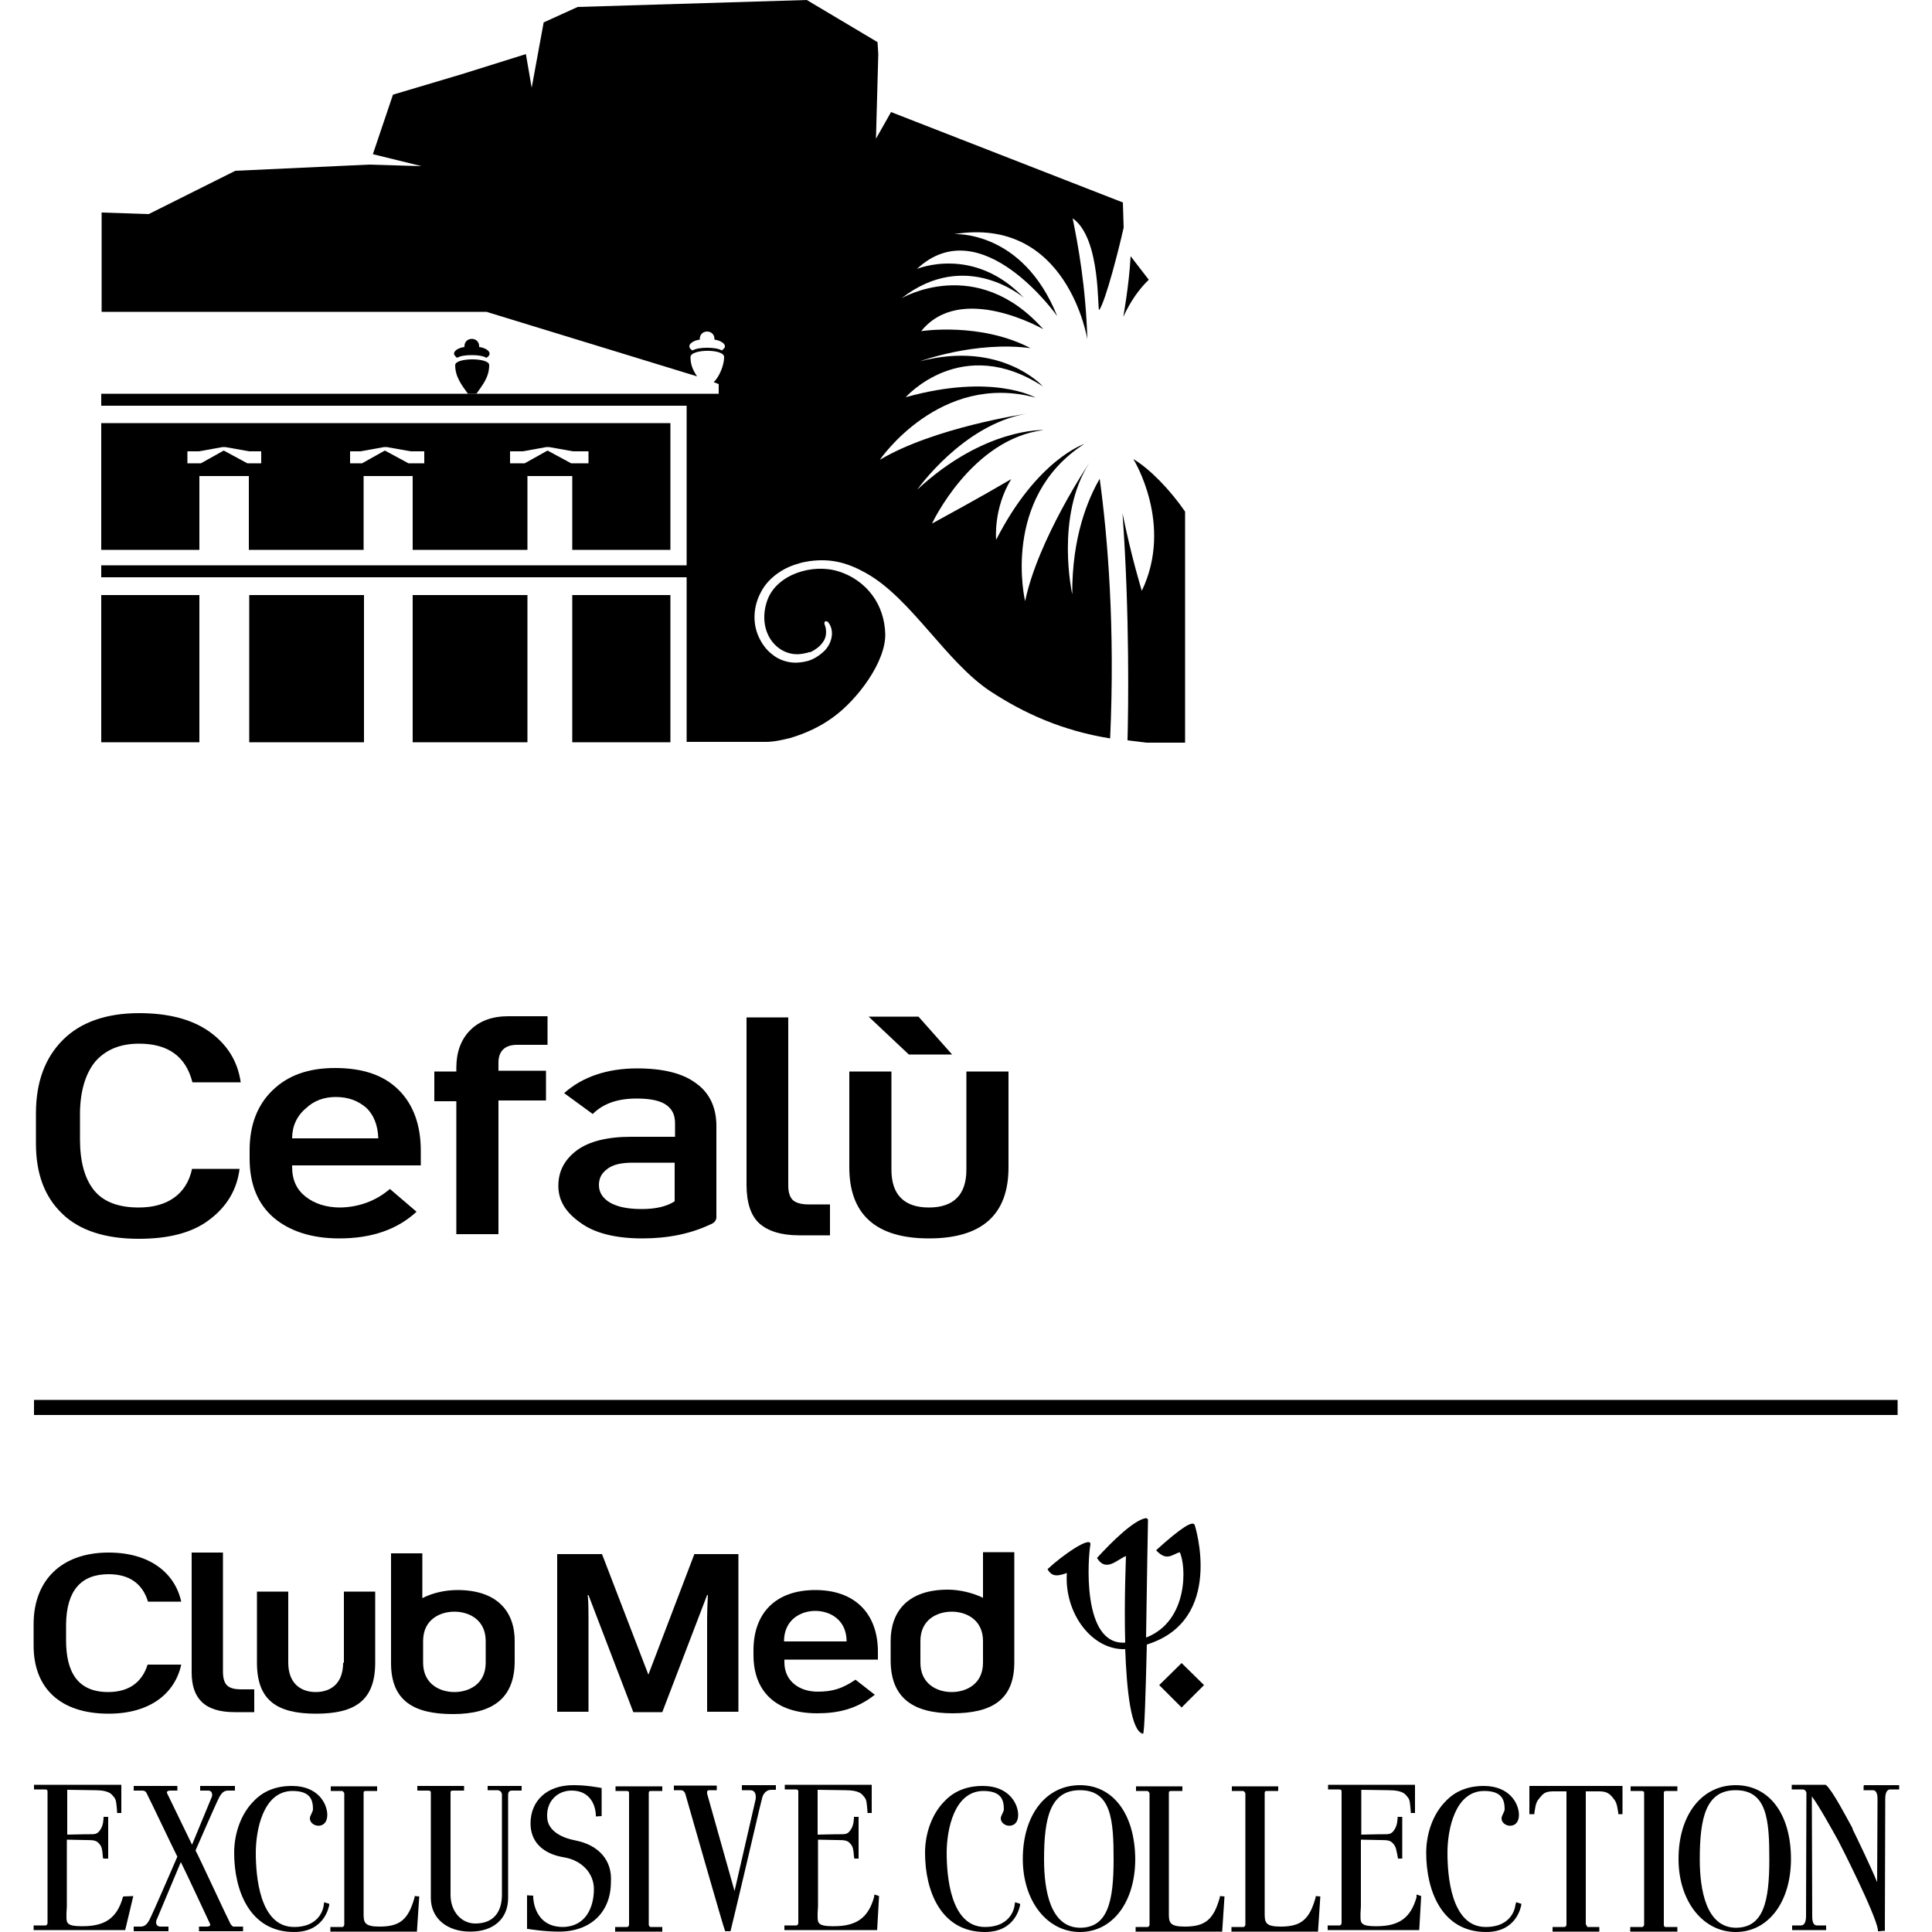 <svg version="1.1" id="Calque_1" xmlns="http://www.w3.org/2000/svg" xmlns:xlink="http://www.w3.org/1999/xlink" x="0px" y="0px"
	 viewBox="0 0 500 500" style="enable-background:new 0 0 500 500;" xml:space="preserve">
<g id="Page-1">
	<g id="cfac">
		<rect id="Rectangle" x="8.8" y="362.3" width="482.3" height="3.9"/>
		<g id="Group" transform="translate(0, 325)">
			<polygon id="Path" points="305.8,105.4 300,111.1 305.8,116.9 311.6,111.1 			"/>
			<path id="Path_1_" d="M309.2,69.7c-0.4-1.3-3.5,0.6-10,6.5c2.7,2.9,4,1.2,6.1,0.5c1.7,3.3,2.4,17.8-8.7,22.1
				c0.2-14.6,0.5-30.4,0.5-30.4c0-0.4-0.4-0.5-0.6-0.5c-3,0.5-8.5,5.8-12.6,10.3c2.3,3.8,5.2,0.4,7.5-0.5c0,0.6-0.5,11.4-0.2,22.4
				c-11.4,0.8-9.6-22.4-9-25.4c0.2-2.4-7.4,2.9-11.1,6.4c1.2,2.2,2.9,1.7,5,1c-0.7,10.4,6.5,20,15.1,19.7
				c0.4,10.8,1.5,21.2,4.6,21.9c0.4,0.1,0.7-10.9,1-23.1C317.1,94.3,309.2,69.7,309.2,69.7z"/>
			<path id="Path_2_" d="M57.7,107.5V76.8h-8.1v31c0,6.7,3.3,10.3,11.1,10.3h5.1v-5.9h-3.3C59,112.2,57.7,111.1,57.7,107.5z"/>
			<path id="Path_3_" d="M167.8,108.4l-12-31.2h-11.6V118h8.1V93.7c0-1.6,0-4.2-0.2-5.9h0.2l11.6,30.3h7.5l11.6-30.3h0.2
				c-0.1,1.7-0.2,4.4-0.2,5.9V118h8.1V77.2h-11.4L167.8,108.4z"/>
			<path id="Path_4_" d="M88.8,105.3c0,5.6-3.4,7.6-7.1,7.6s-7.1-2.1-7.1-7.6V86.9h-8.1v18.4c0,9.7,5.1,13.2,15.3,13.2
				s15.3-3.5,15.3-13.2V86.9h-8.1V105.3z"/>
			<path id="Shape" d="M118.4,86.5c-3.1,0-6.4,0.7-9.1,2.1V77h-8.1v28.4c0,9.7,5.8,13.2,16,13.2s16-4,16-13.7v-5
				C133.3,92.2,128.8,86.5,118.4,86.5z M125.7,105.3c0,5.6-4.4,7.6-8.1,7.6c-3.8,0-8.1-2.1-8.1-7.6v-5.6c0-5.6,4.4-7.6,8.1-7.6
				c3.8,0,8.1,2.1,8.1,7.6V105.3z"/>
			<path id="Shape_1_" d="M254.4,88.5c-2.7-1.3-6.1-2.1-9.1-2.1c-10.4,0-14.8,5.7-14.8,13.3v5c0,9.7,5.8,13.7,16,13.7
				c10.2,0,16-3.5,16-13.2V76.7h-8.1V88.5z M254.4,105.3c0,5.6-4.4,7.6-8.1,7.6c-3.8,0-8.1-2.1-8.1-7.6v-5.6c0-5.6,4.4-7.6,8.1-7.6
				c3.8,0,8.1,2.1,8.1,7.6V105.3z"/>
			<path id="Shape_2_" d="M211,86.5c-10.2,0-16,5.9-16,15.6v1.2c0,9.3,5.6,15.1,16.5,15.1c5.4,0,10.2-1.1,14.9-4.8l-5-3.9
				c-3.4,2.3-5.9,3.1-9.8,3.1c-4.7,0-8.6-2.7-8.6-7.6v-0.7h24.2V102C227,92.5,221.2,86.5,211,86.5z M202.9,99.8
				c0-5.7,4.4-7.9,8.1-7.9s8.1,2.2,8.1,7.9H202.9z"/>
			<path id="Path_5_" d="M28.1,82.4c5.1,0,8.7,2.2,10.2,7.1h8.6c-1.6-7.3-8-12.7-18.8-12.7c-12.3,0-19.4,7.3-19.4,18.5v5.6
				c0,10.9,6.8,17.6,19.4,17.6c10.8,0,17.2-5.3,18.8-12.7h-8.7c-1.5,4.8-5.1,7.1-10.2,7.1c-8,0-10.9-5.3-10.9-13.4v-4.1
				C17.2,86.5,21.1,82.4,28.1,82.4z"/>
		</g>
		<path id="Path_6_" d="M167.9,498.1v-34c0-0.5,0.1-0.6,0.7-0.6h2.8v-1.2h-12.1v1.2h2.8c0.6,0,0.7,0.2,0.7,0.6v34
			c0,0.2-0.2,0.6-0.5,0.6h-3.1v1.2h12.2v-1.2h-3.1C168.2,498.7,167.9,498.4,167.9,498.1z"/>
		<path id="Path_7_" d="M262.6,492.9c0,0.2-0.5,5.8-7.7,5.8c-9,0-9.9-13.4-9.9-19.2c0-5.9,1.9-15.9,9.4-16h0.1
			c4.7,0,5.3,2.4,5.3,4.8c0,0.2-0.2,0.7-0.4,1.1c-0.2,0.4-0.4,0.8-0.4,1.2c0,1.1,1.1,1.9,2.2,1.9c1.2,0,2.3-0.8,2.3-2.8
			c0-2.9-2.4-7.5-9.1-7.5h-0.1c-4,0-7.4,1.3-9.9,4c-3.1,3.1-5,8.1-5,13.3c0,9.9,4.1,20.5,15.5,20.5c8.1,0,9-6.8,9.1-6.9v-0.4
			l-1.3-0.4L262.6,492.9z"/>
		<path id="Path_8_" d="M192,463.3h2.1c1,0,1.5,0.6,1.5,1.8c0,0.2,0,0.5-0.1,0.8l-5.4,23.5l-7.1-25.2c0-0.1,0-0.2,0-0.4
			c0-0.4,0.2-0.5,0.6-0.5h1.9v-1.2h-11.1v1.2h1.8c0.7,0,1.1,0.6,1.2,1.1c0.6,2.1,10,35,10.2,35.2l0.1,0.2h1.3l0.1-0.2
			c1-4,5.9-24.8,7.5-31.7l0.6-2.4c0.2-1.1,1-2.3,2.4-2.3h1.2v-1.2H192V463.3z"/>
		<path id="Path_9_" d="M148.9,476.3c-2.7-0.5-7.3-2.1-7.3-6.2v-0.4c0-3.6,2.7-6.3,6.3-6.3c6.2,0,6.3,6.1,6.3,6.3v0.4l1.5-0.1v-7.3
			h-0.2c0,0-3.5-0.7-6.8-0.7h-0.4c-6.7,0-11,4-11,9.9c0,4.7,3.1,7.9,8.8,8.8c4.5,0.8,7.6,4.1,7.6,8.2c0,4.7-2.1,9.7-8,9.8
			c-7.5,0-7.7-7.4-7.7-7.7v-0.4l-1.6-0.1v8.7h0.2c0,0,4.1,0.7,8,0.7h0.1c8.2,0,13.4-5.1,13.4-12.8
			C158.5,481.5,155,477.5,148.9,476.3z"/>
		<path id="Path_10_" d="M226.2,491c-1.5,5.3-4.5,7.5-10.4,7.5h-0.4c-3.5,0-3.8-0.8-3.8-2.3c0-0.4,0-0.7,0-1.1
			c0-0.5,0.1-1.1,0.1-1.8v-17.2l4.8,0.1h0.1c2.2,0,2.8,0.1,3.6,1.1c0.6,0.7,0.7,1.7,0.8,3.1l0.1,0.6h1.1v-10.8h-1.2v0.4
			c-0.1,1.5-0.4,2.4-1.1,3.3c-0.7,0.8-1.1,0.8-2.7,0.8c-0.2,0-0.5,0-0.8,0l-4.8,0.1v-11.6l7.1,0.1c1.7,0,3.6,0.2,4.5,1.2
			c1,1.1,1,1.3,1.2,3.1c0,0.4,0.1,0.7,0.1,1.2v0.4h1.1v-7.3h-22.5v1.2h2.8c0.6,0,0.7,0.2,0.7,0.6v34c0,0.2-0.2,0.6-0.5,0.6h-3.1v1.2
			H227l0.5-8.8l-1.2-0.4L226.2,491z"/>
		<path id="Path_11_" d="M31.9,490.8l-0.1,0.2c-1.5,5.3-4.5,7.5-10.4,7.5H21c-3.5,0-3.8-0.8-3.8-2.3c0-0.4,0-0.7,0-1.1
			c0-0.5,0.1-1.1,0.1-1.8v-17.2l4.8,0.1h0.1c2.2,0,2.8,0.1,3.6,1.1c0.6,0.7,0.7,1.7,0.8,3.1l0.1,0.6H28v-10.8h-1.2v0.4
			c-0.1,1.5-0.4,2.4-1.1,3.3c-0.7,0.8-1.1,0.8-2.7,0.8c-0.2,0-0.5,0-0.8,0l-4.8,0.1v-11.6l7.1,0.1c1.7,0,3.6,0.2,4.5,1.2
			c1,1.1,1,1.3,1.2,3.1c0,0.4,0.1,0.7,0.1,1.2v0.4h1.1v-7.3H8.8v1.2h2.8c0.6,0,0.7,0.2,0.7,0.6v34c0,0.2-0.2,0.6-0.5,0.6H8.7v1.2
			h23.7l2.1-8.8L31.9,490.8z"/>
		<path id="Path_12_" d="M59.6,497.8c-1-1.9-8.1-17.3-9-18.9c0.6-1.3,5.2-12,6.2-13.9c0.5-0.8,1-1.6,2.2-1.6h1.8v-1.2h-9v1.2h2.1
			c0.4,0,1,0.2,1,1.1c0,0.1,0,0.5-0.2,0.8l-5,12.1l-6.5-13.4v-0.1v-0.1c0-0.2,0.4-0.4,0.8-0.4h1.9v-1.2H34.6v1.2h2.1
			c0.6,0,1,0.1,1.3,0.8c1,1.9,7.1,14.8,7.9,16.3c-0.7,1.6-6.3,14.6-7.3,16.5c-0.5,0.8-1,1.6-2.2,1.6h-1.8v1.2h9v-1.2h-2.1
			c-0.4,0-1.1-0.2-1.1-1.1c0-0.1,0-0.5,0.2-0.8l6.2-14.8c1.5,3,6.9,14.6,7.6,16.1v0.1v0.1c0,0.2-0.4,0.4-0.8,0.4h-2.1v1.2h11.4v-1.2
			h-2.1C60.2,498.7,60,498.4,59.6,497.8z"/>
		<path id="Path_13_" d="M107.3,491c-1.6,5.8-3.8,7.6-9.1,7.6c-3.9,0-4.1-1.1-4.1-3.3v-31.2c0-0.5,0.1-0.6,0.7-0.6h2.8v-1.2h-12v1.2
			h2.8c0.5,0,0.6,0.5,0.7,0.6v34c0,0.2-0.2,0.6-0.5,0.6h-3.1v1.2h22.4l0.6-9.1l-1.2-0.1V491z"/>
		<path id="Path_14_" d="M126.4,463.3h2.3c0.6,0,1.2,0.4,1.2,1.2v25.8c0,4.8-2.4,7.5-6.9,7.5c-3.6,0-6.4-3.1-6.4-7.4v-26.4
			c0-0.5,0.1-0.6,0.7-0.6h2.8v-1.2H108v1.2h2.8c0.6,0,0.7,0.2,0.7,0.6v27.2c0,5.2,4.1,8.7,10.2,8.7s9.8-3.4,9.8-8.7v-26.6
			c0-0.6,0.1-1.2,1-1.2h2.5v-1.2h-8.8v1.1H126.4z"/>
		<path id="Path_15_" d="M83.8,492.9c0,0.2-0.5,5.8-7.7,5.8c-9,0-9.9-13.4-9.9-19.2c0-5.9,1.9-15.9,9.4-16h0.1
			c4.7,0,5.3,2.4,5.3,4.8c0,0.2-0.2,0.7-0.4,1.1c-0.2,0.4-0.4,0.8-0.4,1.2c0,1.1,1.1,1.9,2.2,1.9c1.2,0,2.3-0.8,2.3-2.8
			c0-2.9-2.4-7.5-9.1-7.5h-0.1c-4,0-7.4,1.3-9.9,4c-3.1,3.1-5,8.1-5,13.3c0,9.9,4.1,20.5,15.5,20.5c8.1,0,9-6.8,9.1-6.9v-0.4
			l-1.3-0.4L83.8,492.9z"/>
		<path id="Path_16_" d="M396,469.5h1.1v-0.4c0.4-2.7,0.6-2.9,1.6-4.1l0.1-0.1c0.8-1,1.6-1.3,3.3-1.3h3.3v34.5
			c0,0.2-0.2,0.6-0.5,0.6h-3.1v1.2h12.1v-1.2h-3.1c-0.1-0.1-0.2-0.5-0.4-0.7v-34.4h3.4c1.7,0,2.5,0.4,3.3,1.3l0.1,0.1
			c1,1.2,1.2,1.5,1.6,4.1v0.4h1.1v-7.3h-24.1v7.3H396z"/>
		<path id="Shape_3_" d="M279.5,462c-8.8,0-14.8,7.7-14.8,19.1c0,10.9,6.3,18.9,14.8,18.9c8.4,0,14.3-7.7,14.3-18.9
			C293.7,469.5,288.1,462,279.5,462z M270.2,481.2c0-10.8,1.6-17.9,9.3-17.9c8.1,0,8.7,7.7,8.7,17.9c0,10.9-1.5,17.7-8.7,17.7
			C271.8,498.8,270.2,489.2,270.2,481.2z"/>
		<path id="Shape_4_" d="M449.2,462c-8.8,0-14.8,7.7-14.8,19.1c0,10.9,6.3,18.9,14.8,18.9c8.4,0,14.3-7.7,14.3-18.9
			C463.5,469.5,457.9,462,449.2,462z M439.9,481.2c0-10.8,1.6-17.9,9.3-17.9c8.1,0,8.7,7.7,8.7,17.9c0,10.9-1.5,17.7-8.7,17.7
			C441.6,498.8,439.9,489.2,439.9,481.2z"/>
		<path id="Path_17_" d="M482.3,462.1v1.2h2.4c1.2,0,1.2,1.8,1.2,2.4l-0.1,21.4c-1.6-3.9-5.2-11.4-6.3-13.6l-0.1-0.4
			c-1.6-2.9-5.2-9.8-6.8-11.1l-0.1-0.1h-1.1c-0.7,0-1.7,0-2.7,0c-1.5,0-3,0-4.6,0h-0.4v1.2h2.8c0.6,0,1,0.5,1,1
			c0,1.7-0.1,31.5-0.1,31.8c0,1.6-0.5,2.4-1.3,2.4h-2.3v1.2h8.8v-1.2h-2.4c-1.2,0-1.2-1.8-1.2-2.4l-0.1-31c1.7,2.2,5.3,8.7,6.8,11.4
			c0.4,0.7,9.7,19,10.3,23.1v0.4h0.4c0.2,0,0.8-0.1,1-0.1h0.4v-0.4c0-1.7,0.1-33.5,0.1-33.8c0-1.6,0.5-2.4,1.3-2.4h2.3V462h-9.1
			V462.1z"/>
		<path id="Path_18_" d="M430.6,498.1v-34c0-0.5,0.1-0.6,0.7-0.6h2.8v-1.2H422v1.2h2.8c0.6,0,0.7,0.2,0.7,0.6v34
			c0,0.2-0.2,0.6-0.5,0.6h-3.1v1.2h12.2v-1.2h-3.1C430.7,498.7,430.6,498.4,430.6,498.1z"/>
		<path id="Path_19_" d="M392.2,492.9c0,0.2-0.5,5.8-7.7,5.8c-9,0-9.9-13.4-9.9-19.2c0-5.9,1.9-15.9,9.4-16h0.1
			c4.7,0,5.3,2.4,5.3,4.8c0,0.2-0.2,0.7-0.4,1.1c-0.2,0.4-0.4,0.8-0.4,1.2c0,1.1,1.1,1.9,2.2,1.9c1.2,0,2.3-0.8,2.3-2.8
			c0-2.9-2.4-7.5-9.1-7.5H384c-4,0-7.4,1.3-9.9,4c-3.1,3.1-5,8.1-5,13.3c0,9.9,4.1,20.5,15.5,20.5c8.1,0,9-6.8,9.1-6.9v-0.4
			l-1.3-0.4L392.2,492.9z"/>
		<path id="Path_20_" d="M340.5,491c-1.6,5.8-3.8,7.6-9.1,7.6c-3.9,0-4.1-1.1-4.1-3.3v-31.2c0-0.5,0.1-0.6,0.7-0.6h2.8v-1.2h-12v1.2
			h2.8c0.5,0,0.6,0.5,0.7,0.6v34c0,0.2-0.2,0.6-0.5,0.6h-3.1v1.2h22.4l0.6-9.1l-1.2-0.1V491z"/>
		<path id="Path_21_" d="M315.7,491c-1.6,5.8-3.8,7.6-9.1,7.6c-3.9,0-4.1-1.1-4.1-3.3v-31.2c0-0.5,0.1-0.6,0.7-0.6h2.8v-1.2h-12v1.2
			h2.8c0.5,0,0.6,0.5,0.7,0.6v34c0,0.2-0.2,0.6-0.5,0.6h-3.1v1.2h22.4l0.6-9.1l-1.2-0.1V491z"/>
		<path id="Path_22_" d="M366.6,491c-1.5,5.3-4.5,7.5-10.3,7.5h-0.4c-3.5,0-3.8-0.8-3.8-2.3c0-0.4,0-0.7,0-1.1
			c0-0.5,0.1-1.1,0.1-1.8v-17.2l4.8,0.1h0.1c2.2,0,2.8,0.1,3.6,1.1c0.6,0.7,0.7,1.7,1,3.1l0.1,0.6h1.1v-10.8h-1.2v0.4
			c-0.1,1.5-0.4,2.4-1.1,3.3c-0.7,0.8-1.1,0.8-2.7,0.8c-0.2,0-0.5,0-0.8,0l-4.8,0.1v-11.6l7,0.1c1.7,0,3.6,0.2,4.5,1.2
			c1,1.1,1,1.3,1.2,3.1c0,0.4,0.1,0.7,0.1,1.2v0.4h1.1v-7.3h-22.5v1.2h2.8c0.6,0,0.7,0.2,0.7,0.6v34c0,0.2-0.2,0.6-0.5,0.6h-3.1v1.2
			h23.7l0.5-8.8l-1.2-0.4L366.6,491z"/>
		<g id="Group_1_" transform="translate(90, 73)">
			<path id="Path_23_" d="M30.2,16.8c-1.6,0.2-2.7,1-2.7,1.7c0,0.4,0.4,0.8,0.8,1.1c0.8-0.5,2.2-0.7,3.8-0.7c1.6,0,2.9,0.2,3.8,0.7
				c0.6-0.4,0.8-0.7,0.8-1.1c0-0.7-1.1-1.5-2.7-1.7"/>
			<path id="Path_24_" d="M34,16.8c0-0.1,0-0.1,0-0.2c0-1.1-0.8-1.9-1.9-1.9s-1.9,0.8-1.9,1.9c0,0.1,0,0.1,0,0.2"/>
			<path id="Path_25_" d="M27.8,21.5c0,3.1,1.8,5.3,3.3,7.4h2.2c1.5-2.2,3.3-4.2,3.3-7.4C36.7,19.5,27.8,19.5,27.8,21.5z"/>
		</g>
		<rect id="Rectangle_1_" x="64.5" y="154" width="29.7" height="38.1"/>
		<rect id="Rectangle_2_" x="106.8" y="154" width="29.7" height="38.1"/>
		<path id="Shape_5_" d="M51.7,123.2h12.7v19.1h29.7v-19.1h12.7v19.1h29.7v-19.1h11.6v19.1h25.4v-32.8H26.2v32.8h25.4v-19.1H51.7z
			 M132.2,116.8h3.1l6.1-1.1h0.7l6.2,1.1h4v3.1h-4.5l-6.1-3.3l-5.9,3.3h-3.8v-3.1H132.2z M90.8,116.8h2.5l6.1-1.1h0.7l6.2,1.1h3.5
			v3.1h-4.1l-6.1-3.3l-5.9,3.3h-3.1v-3.1H90.8z M48.5,116.8h3l6.1-1.1h0.7l6.2,1.1h3.1v3.1H64l-6.1-3.3l-5.9,3.3h-3.5V116.8z"/>
		<rect id="Rectangle_3_" x="148.1" y="154" width="25.4" height="38.1"/>
		<rect id="Rectangle_4_" x="26.2" y="154" width="25.4" height="38.1"/>
		<path id="Path_26_" d="M296.7,192.2h10v-59.8c-4-5.8-9.2-11.1-13.4-13.6c0,0,10.5,16.8,2.2,34.1c0,0-2.7-8.7-5-20.1
			c1.9,26.4,1.5,51.1,1.3,58.8"/>
		<path id="Shape_6_" d="M277.5,153.8c0,0-4.5-20,4.4-34c0,0-13.3,19.8-16.6,35.8c0,0-6.4-26.7,15.3-40.7c0,0-12.2,4-22.8,24.8
			c0,0-0.8-8,3.9-15.7c-8.7,5.1-16.7,9.4-20.5,11.5c0,0,10.2-21.9,28.9-24.2c0,0-15.3-0.7-32.7,15.4c0,0,11.7-16.7,28.1-19.6
			c0,0-23.7,3.5-37.8,11.9c0,0,15.5-22.8,40.3-16.1c0,0-11.1-6.4-33.6-0.1c0,0,14.5-16.5,35.5-2.8c0,0-10.7-12-31.8-6.5
			c0,0,14.3-5.3,28.6-3.4c-13-6.8-28.3-4.4-28.3-4.4c10.3-12.8,31.6-0.5,31.6-0.5c-17.3-19.5-36.7-8-36.7-8
			c16.8-13.1,31.7-0.1,31.7-0.1c-13-13.7-27.7-7.5-27.7-7.5C254,54,273.6,81.8,273.6,81.8c-9-22.4-26.7-21.2-26.7-21.2
			c29.4-4.8,34.5,27.2,34.5,27.2c-0.4-13.7-2.4-24.4-3.8-31.3c7.5,5.2,6.3,24.6,6.9,23.7c1.7-2.5,5.1-15.9,6.3-21.3l-0.2-6.5
			L230.6,29l-3.9,6.9l0.6-21.9l-0.2-3.1L208.8,0l-59.3,1.8l-8.8,4l-3.1,16.9l-1.5-8.7l-16.6,5.2l-17.8,5.3l-5.2,15.4l12.6,3.1
			l-13.6-0.4l-34.6,1.6L38.5,55.4l-12.2-0.4v25.7h99.6l54.5,16.7c-1-1.5-1.7-2.9-1.7-5c0-2.1,8.7-2.2,8.7,0c0,2.2-1.3,5.2-2.7,6.5
			l1.3,0.5v2.5h-62.7h-2.5H26.2v3.1h151.5v41.3H26.2v3.1h151.5V192h20.5c2.1,0,4.2-0.5,6.3-1c4-1.2,7.7-2.9,11-5.3
			c6.3-4.5,13.8-14.4,13.6-21.7c-0.1-3.5-1.2-7.1-3.3-9.9c-2.1-2.9-5.2-5.1-8.7-6.2c-6.9-2.2-16.1,0.8-18.5,7.4
			c-1.2,3.3-1.1,6.9,0.6,9.8c1.7,2.9,5,4.7,8.4,4.1c0.2,0,0.5-0.1,1-0.2c0.2,0,0.5-0.1,0.7-0.2h0.1h0.1l0.4-0.1
			c1-0.5,2.2-1.3,2.9-2.3c1.6-1.9,0.8-4.4,0.7-4.5c-0.4-1.1,0.1-1.3,0.7-1c0.4,0.4,1,1.3,1.1,2.7c0.1,1.5-0.5,3.3-1.8,4.7
			c-1.3,1.3-3,2.4-4.6,2.8s-2.8,0.4-3.3,0.4c-2.1-0.1-4.1-0.8-5.7-2.1c-1.6-1.2-2.8-2.9-3.6-4.7c-1.6-3.6-1.3-7.9,0.6-11.4
			c1.8-3.6,5.6-6.3,9.6-7.4c1.1-0.4,2.1-0.5,3.1-0.7h0.1c5.3-0.7,9.6,0.4,14.4,3.1c11.7,6.5,20.7,23,32.2,30.6
			c8.7,5.7,18.6,10.2,31,12.2c1.3-28.6-0.6-51.9-2.7-67.2C281.6,129.1,277.4,138.9,277.5,153.8z M186.8,90.7
			c-0.8-0.5-2.2-0.7-3.8-0.7s-2.9,0.2-3.8,0.7c-0.6-0.4-0.8-0.7-0.8-1.1c0-0.7,1.1-1.5,2.7-1.7c0-0.1,0-0.1,0-0.2
			c0-1.1,0.8-1.9,1.9-1.9c1.1,0,1.9,0.8,1.9,1.9c0,0.1,0,0.1,0,0.2c1.6,0.2,2.7,1,2.7,1.7C187.7,89.9,187.3,90.3,186.8,90.7z"/>
		<path id="Path_27_" d="M297.3,72.4l-4.7-6.1c-0.4,7.6-1.9,15.7-1.9,15.7C292.6,77.9,294.8,74.8,297.3,72.4z"/>
		<g id="Group_2_" transform="translate(1, 217)">
			<g>
				<path id="Path_28_" d="M34.9,103.6c-8.7,0-15.4-2.2-19.8-6.5c-4.6-4.4-6.8-10.4-6.8-18.2v-7.7c0-8.1,2.3-14.4,7-19.1
					c4.6-4.6,11.3-6.9,19.7-6.9c7.6,0,13.7,1.6,18.2,4.8c4.6,3.3,7.3,7.6,8.1,13.1H48.8c-1.7-6.7-6.3-10-13.8-10
					c-5,0-8.7,1.6-11.4,4.7c-2.5,3.1-3.9,7.7-3.9,13.6v6.4c0,5.8,1.2,10.2,3.6,13.2s6.3,4.5,11.6,4.5c3.6,0,6.7-0.8,9.1-2.5
					c2.4-1.7,4-4.2,4.7-7.5h12.3c-0.7,5.6-3.5,10-8,13.3C48.6,102.1,42.5,103.6,34.9,103.6z"/>
				<path id="Shape_7_" d="M99.9,90.7l6.9,5.9c-5,4.6-11.6,6.9-20,6.9c-7,0-12.7-1.8-16.9-5.3c-4.2-3.6-6.3-8.7-6.3-15.4v-2.1
					c0-6.4,1.9-11.6,5.9-15.5c4-3.9,9.3-5.8,16.2-5.8c7.3,0,12.7,1.9,16.5,5.7c3.8,3.8,5.7,9.1,5.7,15.7v3.8H74.6V85
					c0,3.4,1.2,5.9,3.5,7.7s5.3,2.8,9,2.8C91.9,95.4,96.3,93.8,99.9,90.7z M74.6,77.6h22.3c-0.1-3.4-1.2-6.1-3.1-7.9
					c-2.1-1.8-4.6-2.8-7.9-2.8c-3.1,0-5.7,1-7.7,2.9C75.8,71.8,74.6,74.5,74.6,77.6z"/>
				<path id="Path_29_" d="M117.1,102.7V68h-5.7v-7.7h5.7v-1c0-4,1.2-7.3,3.6-9.7c2.4-2.4,5.7-3.6,9.8-3.6h10.2v7.4h-7.9
					c-3.1,0-4.8,1.6-4.8,4.6v2.1h12.3v7.7H128v34.6h-10.9V102.7z"/>
				<path id="Shape_8_" d="M149.3,99.5c-3.9-2.7-5.8-5.8-5.8-9.6c0-3.8,1.6-6.8,4.8-9.2c3.1-2.3,7.9-3.5,13.9-3.5h11.5v-3.5
					c0-2.1-0.7-3.6-2.2-4.7c-1.5-1.1-4-1.7-7.7-1.7c-5,0-8.7,1.3-11.4,4l-7.4-5.4c4.7-4.2,11.1-6.4,18.9-6.4
					c6.8,0,11.9,1.3,15.3,3.9c3.5,2.5,5.2,6.3,5.2,11v23.6c0,0.8-0.5,1.5-1.6,1.9c-5.1,2.4-10.9,3.6-17.6,3.6
					C158.5,103.5,153,102.2,149.3,99.5z M173.6,93.9v-10h-10.9c-2.9,0-5.1,0.5-6.5,1.6c-1.5,1.1-2.2,2.4-2.2,4.2
					c0,1.9,1,3.4,2.8,4.5c1.9,1.1,4.6,1.7,8.2,1.7C168.6,95.9,171.4,95.3,173.6,93.9z"/>
				<path id="Path_30_" d="M203,89.8c0,1.8,0.4,3,1.2,3.8c0.8,0.7,2.2,1.1,3.9,1.1h5.7v8h-8c-4.6,0-8.1-1.1-10.3-3.1
					s-3.3-5.4-3.3-10V46.3H203V89.8z"/>
				<path id="Path_31_" d="M239.4,103.5c-13.7,0-20.6-6.2-20.6-18.4V60.3h10.9v25.4c0,6.5,3.3,9.8,9.7,9.8c6.4,0,9.7-3.3,9.7-9.8
					V60.3H260v24.8C260,97.3,253.2,103.5,239.4,103.5z"/>
			</g>
			<polygon id="Path_32_" points="234.2,55.9 245.4,55.9 236.7,46.1 223.8,46.1 			"/>
		</g>
	</g>
</g>
</svg>
